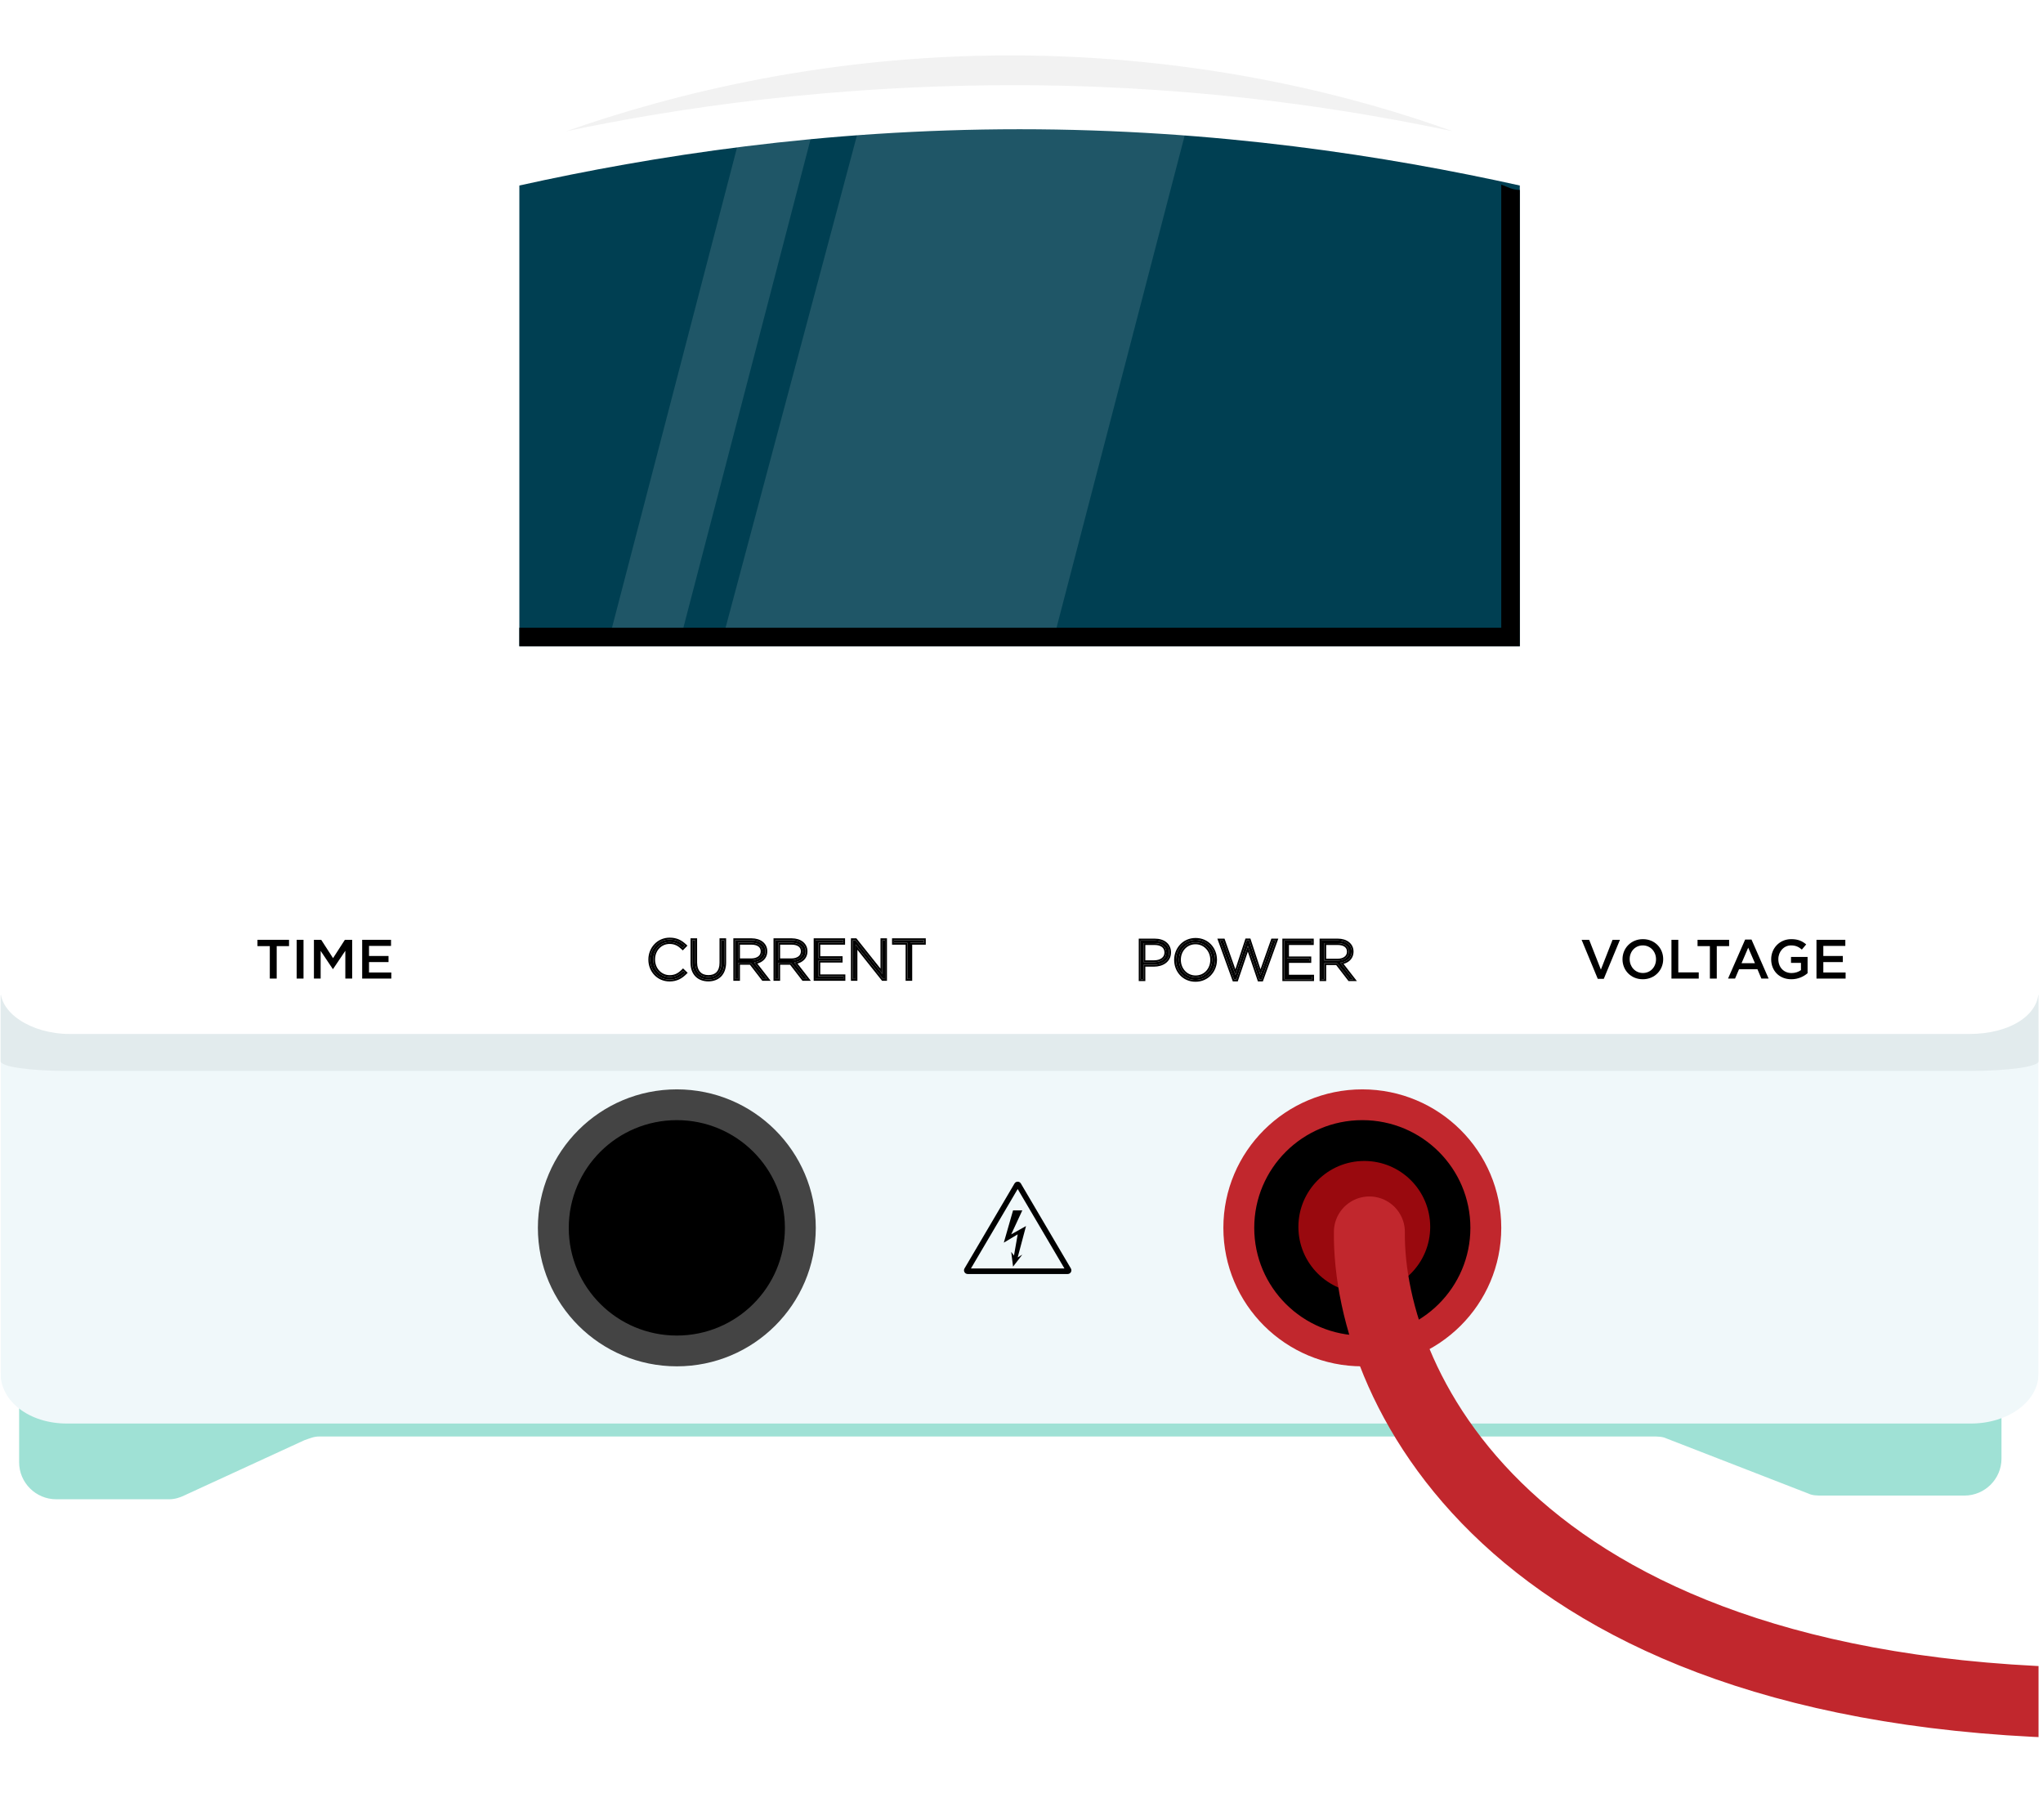 <svg width="403" height="359" viewBox="0 0 403 359" fill="none" xmlns="http://www.w3.org/2000/svg">
<g clip-path="url(#clip0)">
<path d="M387.867 265.864H11.084C7.064 265.864 3.775 269.142 3.775 273.148V288.445C3.775 292.451 7.064 295.729 11.084 295.729H33.377C34.473 295.729 35.569 295.364 36.3 295L60.055 284.074C61.151 283.71 61.882 283.346 62.978 283.346H326.106C326.837 283.346 327.933 283.346 328.664 283.71L356.804 294.636C357.535 295 358.631 295 359.362 295H387.502C391.522 295 394.811 291.722 394.811 287.716V272.42C395.177 269.142 391.887 265.864 387.867 265.864Z" fill="#9FE1D5"/>
<path d="M162.747 153.728H159.824C150.322 153.728 142.647 146.08 142.647 136.611V76.883H162.747V153.728Z" fill="#7CBEB3"/>
<g filter="url(#filter0_d)">
<path d="M388.762 276.79H13.194C5.804 276.79 0.12 272.434 0.12 266.931V199.753C0.12 194.709 5.236 190.582 12.057 190.123C80.836 185.309 75.278 182.099 161.962 182.099C246.373 182.099 322.825 185.309 390.183 190.123C397.004 190.582 402.12 194.709 402.12 199.753V266.931C402.12 272.434 396.152 276.79 388.762 276.79Z" fill="#F0F8FA"/>
</g>
<path d="M388.762 211.235H13.194C5.804 211.235 0.12 210.397 0.12 209.339V196.42C0.12 195.45 5.236 194.656 12.057 194.568C80.836 193.642 75.278 193.025 161.962 193.025C246.373 193.025 322.825 193.642 390.183 194.568C397.004 194.656 402.12 195.45 402.12 196.42V209.339C402.12 210.397 396.152 211.235 388.762 211.235Z" fill="#E2EBED"/>
<path d="M402.092 194.896C402.579 199.967 396.732 203.951 388.45 203.951H13.788C5.993 203.951 -0.341 199.604 0.146 194.896C8.916 133.323 17.199 103.986 25.968 42.413C27.43 32.272 37.661 23.579 52.765 19.233C53.739 18.871 55.201 18.508 56.175 18.508C90.767 9.454 143.385 -0.688 208.184 0.037C266.648 0.761 313.907 9.816 346.063 18.508C347.037 18.87 348.499 19.233 349.473 19.595C364.577 23.579 374.321 32.634 375.783 42.775L402.092 194.896Z" fill="white"/>
<path d="M203.372 16.814C238.644 17.107 267.156 21.794 286.556 25.895C267.156 18.864 238.35 11.541 203.372 10.955C164.278 10.37 132.533 18.571 111.663 25.895C132.533 21.501 164.278 16.521 203.372 16.814Z" fill="#F2F2F2"/>
<path d="M299.793 36.59C273.545 30.778 240.006 25.494 201.12 25.494C162.234 25.494 128.695 30.778 102.447 36.59C102.447 66.707 102.447 97.352 102.447 127.469H299.793V36.59Z" fill="#003F52"/>
<path d="M296.138 36.42V123.827H102.447C102.447 125.92 102.447 125.376 102.447 127.469H299.793V37.466C298.334 37.466 297.596 36.943 296.138 36.42Z" fill="black"/>
<g opacity="0.6">
<path opacity="0.2" d="M208.409 123.827H143.122L169.365 25.494H234.011L208.409 123.827Z" fill="white"/>
<path opacity="0.2" d="M134.801 123.827H120.72L146.322 25.494H160.404L134.801 123.827Z" fill="white"/>
</g>
<path d="M53.221 193.024H54.581V186.622H57.015V185.376H50.788V186.622H53.221V193.024Z" fill="black"/>
<path d="M58.522 193.024H59.87V185.376H58.522V193.024Z" fill="black"/>
<path d="M61.925 193.024H63.251V187.561L65.652 191.145H65.696L68.119 187.54V193.024H69.468V185.376H68.031L65.696 188.993L63.361 185.376H61.925V193.024Z" fill="black"/>
<path d="M71.443 193.024H77.188V191.823H72.791V189.768H76.64V188.567H72.791V186.578H77.133V185.376H71.443V193.024Z" fill="black"/>
<path d="M315.175 193.079H316.359L319.55 185.377H318.091L315.789 191.255L313.476 185.377H311.985L315.175 193.079Z" fill="black"/>
<path d="M324.056 193.156C326.413 193.156 328.08 191.353 328.08 189.201V189.179C328.08 187.027 326.435 185.246 324.078 185.246C321.721 185.246 320.054 187.048 320.054 189.201V189.223C320.054 191.375 321.699 193.156 324.056 193.156ZM324.078 191.921C322.554 191.921 321.469 190.687 321.469 189.201V189.179C321.469 187.693 322.532 186.48 324.056 186.48C325.58 186.48 326.665 187.715 326.665 189.201V189.223C326.665 190.709 325.602 191.921 324.078 191.921Z" fill="black"/>
<path d="M329.709 193.025H335.092V191.801H331.058V185.377H329.709V193.025Z" fill="black"/>
<path d="M337.291 193.025H338.65V186.622H341.084V185.377H334.857V186.622H337.291V193.025Z" fill="black"/>
<path d="M340.871 193.025H342.253L343.042 191.178H346.671L347.45 193.025H348.875L345.498 185.322H344.248L340.871 193.025ZM343.536 189.987L344.851 186.928L346.178 189.987H343.536Z" fill="black"/>
<path d="M353.36 193.156C354.719 193.156 355.805 192.61 356.561 191.965V188.753H353.294V189.922H355.256V191.353C354.785 191.703 354.127 191.932 353.404 191.932C351.836 191.932 350.794 190.774 350.794 189.201V189.179C350.794 187.715 351.869 186.48 353.283 186.48C354.259 186.48 354.84 186.797 355.432 187.3L356.287 186.284C355.498 185.617 354.675 185.246 353.338 185.246C351.024 185.246 349.38 187.059 349.38 189.201V189.223C349.38 191.452 350.959 193.156 353.36 193.156Z" fill="black"/>
<path d="M358.317 193.025H364.062V191.823H359.666V189.769H363.514V188.567H359.666V186.579H364.007V185.377H358.317V193.025Z" fill="black"/>
<path d="M268.73 266.472C282.185 266.472 293.093 255.601 293.093 242.192C293.093 228.783 282.185 217.912 268.73 217.912C255.274 217.912 244.366 228.783 244.366 242.192C244.366 255.601 255.274 266.472 268.73 266.472Z" fill="black"/>
<path fill-rule="evenodd" clip-rule="evenodd" d="M268.729 220.946C256.956 220.946 247.411 230.458 247.411 242.191C247.411 253.924 256.956 263.436 268.729 263.436C280.503 263.436 290.047 253.924 290.047 242.191C290.047 230.458 280.503 220.946 268.729 220.946ZM241.32 242.191C241.32 227.106 253.592 214.876 268.729 214.876C283.867 214.876 296.138 227.106 296.138 242.191C296.138 257.277 283.867 269.506 268.729 269.506C253.592 269.506 241.32 257.277 241.32 242.191Z" fill="#C1272D"/>
<path d="M133.511 266.471C146.967 266.471 157.874 255.601 157.874 242.191C157.874 228.782 146.967 217.911 133.511 217.911C120.055 217.911 109.147 228.782 109.147 242.191C109.147 255.601 120.055 266.471 133.511 266.471Z" fill="black"/>
<path fill-rule="evenodd" clip-rule="evenodd" d="M133.511 220.946C121.737 220.946 112.193 230.458 112.193 242.191C112.193 253.924 121.737 263.436 133.511 263.436C145.285 263.436 154.829 253.924 154.829 242.191C154.829 230.458 145.285 220.946 133.511 220.946ZM106.102 242.191C106.102 227.106 118.373 214.876 133.511 214.876C148.649 214.876 160.92 227.106 160.92 242.191C160.92 257.277 148.649 269.506 133.511 269.506C118.373 269.506 106.102 257.277 106.102 242.191Z" fill="#444444"/>
<path fill-rule="evenodd" clip-rule="evenodd" d="M191.525 250.205L200.749 234.533L209.972 250.205H191.525ZM200.119 233.446C200.401 232.967 201.096 232.967 201.378 233.446L211.239 250.2C211.525 250.686 211.174 251.296 210.61 251.296H190.887C190.323 251.296 189.972 250.686 190.258 250.2L200.119 233.446ZM199.835 238.743H201.661L199.47 243.473L202.391 241.836L200.748 248.022L201.661 247.476L199.835 249.841L199.47 246.93L200.018 247.658L200.748 243.473L198.01 245.111L199.835 238.743Z" fill="black"/>
<path d="M135.125 191.892L134.742 191.521C133.963 192.286 133.207 192.712 132.099 192.712C130.268 192.712 128.854 191.204 128.854 189.27V189.248C128.854 187.325 130.247 185.828 132.088 185.828C133.24 185.828 134.007 186.309 134.676 186.954L135.081 186.539C134.292 185.818 133.47 185.315 132.099 185.315C129.885 185.315 128.262 187.107 128.262 189.27V189.292C128.262 191.488 129.885 193.225 132.077 193.225C133.437 193.225 134.314 192.69 135.125 191.892Z" fill="black"/>
<path d="M142.869 189.849V185.446H142.299V189.915C142.299 191.761 141.301 192.701 139.744 192.701C138.121 192.701 137.146 191.663 137.146 189.86V185.446H136.576V189.915C136.576 192.056 137.88 193.214 139.722 193.214C141.586 193.214 142.869 192.045 142.869 189.849Z" fill="black"/>
<path d="M151.275 193.094L148.743 189.827C150.036 189.653 150.99 188.92 150.99 187.642V187.62C150.99 186.342 149.905 185.446 148.249 185.446H145.026V193.094H145.596V189.926H148.107L150.552 193.094H151.275ZM150.42 187.664C150.42 188.768 149.466 189.412 148.184 189.412H145.596V185.97H148.216C149.609 185.97 150.42 186.615 150.42 187.642V187.664Z" fill="black"/>
<path d="M159.198 193.094L156.666 189.827C157.959 189.653 158.913 188.92 158.913 187.642V187.62C158.913 186.342 157.828 185.446 156.172 185.446H152.949V193.094H153.519V189.926H156.03L158.475 193.094H159.198ZM158.343 187.664C158.343 188.768 157.389 189.412 156.106 189.412H153.519V185.97H156.139C157.532 185.97 158.343 186.615 158.343 187.642V187.664Z" fill="black"/>
<path d="M166.387 193.094V192.57H161.442V189.5H165.838V188.975H161.442V185.97H166.332V185.446H160.872V193.094H166.387Z" fill="black"/>
<path d="M174.598 193.094V185.446H174.049V192.1L168.754 185.446H168.217V193.094H168.765V186.298L174.17 193.094H174.598Z" fill="black"/>
<path d="M182.251 185.97V185.446H176.33V185.97H179.005V193.094H179.575V185.97H182.251Z" fill="black"/>
<path fill-rule="evenodd" clip-rule="evenodd" d="M135.647 191.89L135.382 192.151C134.525 192.994 133.56 193.589 132.077 193.589C129.667 193.589 127.896 191.673 127.896 189.292V189.27C127.896 186.924 129.664 184.95 132.099 184.95C133.588 184.95 134.495 185.508 135.328 186.27L135.606 186.523L134.683 187.468L134.421 187.215C133.795 186.611 133.114 186.192 132.088 186.192C130.47 186.192 129.219 187.504 129.219 189.248V189.27C129.219 191.025 130.492 192.347 132.099 192.347C133.083 192.347 133.752 191.981 134.485 191.261L134.739 191.011L135.647 191.89ZM134.676 186.954C134.007 186.309 133.239 185.828 132.088 185.828C130.246 185.828 128.854 187.325 128.854 189.248V189.27C128.854 191.204 130.268 192.711 132.099 192.711C133.206 192.711 133.963 192.285 134.741 191.521L135.125 191.892C135.037 191.978 134.948 192.062 134.858 192.142C134.118 192.799 133.289 193.225 132.077 193.225C129.884 193.225 128.262 191.488 128.262 189.292V189.27C128.262 187.106 129.884 185.315 132.099 185.315C133.311 185.315 134.095 185.708 134.806 186.298C134.899 186.375 134.99 186.455 135.081 186.538L134.676 186.954ZM143.234 185.082V189.849C143.234 191.017 142.891 191.959 142.256 192.609C141.62 193.26 140.731 193.578 139.722 193.578C138.724 193.578 137.837 193.263 137.199 192.624C136.56 191.985 136.21 191.06 136.21 189.914V185.082H137.511V189.86C137.511 190.698 137.737 191.311 138.105 191.71C138.47 192.105 139.013 192.336 139.744 192.336C140.448 192.336 140.981 192.126 141.34 191.749C141.701 191.37 141.933 190.775 141.933 189.914V185.082H143.234ZM142.298 189.914C142.298 191.761 141.301 192.701 139.744 192.701C138.121 192.701 137.145 191.663 137.145 189.86V185.446H136.575V189.914C136.575 192.056 137.88 193.214 139.722 193.214C141.586 193.214 142.868 192.045 142.868 189.849V185.446H142.298V189.914ZM152.019 193.458H150.371L147.927 190.29H145.961V193.458H144.66V185.082H148.249C149.14 185.082 149.912 185.323 150.47 185.77C151.033 186.222 151.355 186.869 151.355 187.62V187.642C151.355 188.381 151.076 188.982 150.598 189.417C150.266 189.719 149.85 189.932 149.388 190.064L152.019 193.458ZM148.742 189.827C148.881 189.808 149.016 189.783 149.146 189.752C150.23 189.489 150.99 188.783 150.99 187.642V187.62C150.99 186.342 149.905 185.446 148.249 185.446H145.026V193.094H145.596V189.925H148.107L150.551 193.094H151.275L148.742 189.827ZM149.563 188.661C149.872 188.428 150.054 188.098 150.054 187.664V187.642C150.054 187.234 149.899 186.926 149.617 186.709C149.324 186.484 148.861 186.334 148.216 186.334H145.961V189.048H148.183C148.768 189.048 149.243 188.9 149.563 188.661ZM159.942 193.458H158.294L155.849 190.29H153.884V193.458H152.583V185.082H156.172C157.063 185.082 157.835 185.323 158.392 185.77C158.956 186.222 159.278 186.869 159.278 187.62V187.642C159.278 188.381 158.999 188.982 158.521 189.417C158.189 189.719 157.773 189.932 157.311 190.064L159.942 193.458ZM156.665 189.827C156.804 189.808 156.939 189.783 157.069 189.752C158.153 189.489 158.913 188.783 158.913 187.642V187.62C158.913 186.342 157.827 185.446 156.172 185.446H152.949V193.094H153.519V189.925H156.029L158.474 193.094H159.198L156.665 189.827ZM157.486 188.661C157.795 188.428 157.977 188.098 157.977 187.664V187.642C157.977 187.234 157.822 186.926 157.54 186.709C157.247 186.484 156.784 186.334 156.139 186.334H153.884V189.048H156.106C156.691 189.048 157.166 188.9 157.486 188.661ZM166.752 193.458H160.506V185.082H166.697V186.334H161.807V188.611H166.204V189.863H161.807V192.205H166.752V193.458ZM160.872 193.094V185.446H166.332V185.97H161.442V188.975H165.838V189.499H161.442V192.569H166.386V193.094H160.872ZM174.963 193.458H173.993L169.13 187.344V193.458H167.851V185.082H168.93L173.684 191.054V185.082H174.963V193.458ZM174.049 192.1L168.754 185.446H168.216V193.094H168.765V186.298L174.17 193.094H174.597V185.446H174.049V192.1ZM182.616 186.334H179.941V193.458H178.64V186.334H175.964V185.082H182.616V186.334ZM182.25 185.446V185.97H179.575V193.094H179.005V185.97H176.33V185.446H182.25ZM148.183 189.412C149.466 189.412 150.42 188.767 150.42 187.664V187.642C150.42 186.615 149.609 185.97 148.216 185.97H145.596V189.412H148.183ZM156.106 189.412C157.389 189.412 158.343 188.767 158.343 187.664V187.642C158.343 186.615 157.531 185.97 156.139 185.97H153.519V189.412H156.106Z" fill="black"/>
<path d="M230.628 187.868V187.846C230.628 186.371 229.466 185.508 227.778 185.508H224.993V193.156H225.563V190.305H227.635C229.236 190.305 230.628 189.474 230.628 187.868ZM230.058 187.901C230.058 189.037 229.093 189.78 227.668 189.78H225.563V186.033H227.734C229.115 186.033 230.058 186.666 230.058 187.879V187.901Z" fill="black"/>
<path d="M239.695 189.332C239.706 189.321 239.706 189.321 239.695 189.31C239.695 187.223 238.171 185.377 235.847 185.377C233.522 185.377 231.977 187.245 231.977 189.332V189.354C231.977 191.441 233.5 193.287 235.825 193.287C238.149 193.287 239.695 191.419 239.695 189.332ZM239.103 189.354C239.103 191.244 237.743 192.774 235.847 192.774C233.95 192.774 232.569 191.222 232.569 189.332V189.31C232.569 187.42 233.928 185.89 235.825 185.89C237.721 185.89 239.103 187.442 239.103 189.332V189.354Z" fill="black"/>
<path d="M251.639 185.508H251.047L248.635 192.315L246.388 185.486H245.949L243.702 192.315L241.29 185.508H240.654L243.439 193.211H243.899L246.147 186.568L248.394 193.211H248.855L251.639 185.508Z" fill="black"/>
<path d="M258.838 193.156V192.632H253.893V189.562H258.289V189.037H253.893V186.033H258.783V185.508H253.323V193.156H258.838Z" fill="black"/>
<path d="M266.917 193.156L264.384 189.889C265.678 189.715 266.632 188.983 266.632 187.704V187.682C266.632 186.404 265.547 185.508 263.891 185.508H260.668V193.156H261.238V189.988H263.748L266.193 193.156H266.917ZM266.062 187.726C266.062 188.83 265.108 189.474 263.825 189.474H261.238V186.033H263.858C265.251 186.033 266.062 186.677 266.062 187.704V187.726Z" fill="black"/>
<path fill-rule="evenodd" clip-rule="evenodd" d="M224.627 185.144H227.778C228.68 185.144 229.481 185.374 230.064 185.84C230.657 186.312 230.994 187.004 230.994 187.846V187.868C230.994 188.79 230.588 189.506 229.951 189.98C229.324 190.447 228.493 190.669 227.635 190.669H225.928V193.52H224.627V185.144ZM224.993 185.508H227.778C229.466 185.508 230.628 186.371 230.628 187.846V187.868C230.628 189.474 229.236 190.304 227.635 190.304H225.563V193.156H224.993V185.508ZM229.172 188.98C229.504 188.72 229.693 188.356 229.693 187.901V187.879C229.693 187.378 229.504 187.027 229.192 186.791C228.868 186.544 228.374 186.397 227.734 186.397H225.928V189.416H227.668C228.32 189.416 228.832 189.246 229.172 188.98ZM240.06 189.401C240.026 191.635 238.35 193.651 235.825 193.651C233.273 193.651 231.611 191.615 231.611 189.354V189.332C231.611 187.071 233.295 185.013 235.846 185.013C238.373 185.013 240.026 187.008 240.06 189.241C240.065 189.266 240.068 189.292 240.068 189.321C240.068 189.35 240.065 189.377 240.06 189.401ZM239.695 189.31C239.7 189.316 239.703 189.318 239.703 189.321C239.703 189.324 239.7 189.327 239.695 189.332C239.695 191.419 238.149 193.287 235.825 193.287C233.5 193.287 231.976 191.441 231.976 189.354V189.332C231.976 187.245 233.522 185.377 235.846 185.377C238.171 185.377 239.695 187.223 239.695 189.31ZM235.846 192.41C237.517 192.41 238.737 191.069 238.737 189.354V189.332C238.737 187.618 237.495 186.255 235.825 186.255C234.154 186.255 232.934 187.596 232.934 189.31V189.332C232.934 191.046 234.176 192.41 235.846 192.41ZM252.159 185.144L249.111 193.575H248.131L246.146 187.708L244.161 193.575H243.181L240.133 185.144H241.548L243.689 191.185L245.684 185.122H246.652L248.648 191.185L250.788 185.144H252.159ZM248.635 192.315L246.387 185.486H245.949L243.701 192.315L241.289 185.508H240.653L243.438 193.211H243.899L246.146 186.568L248.394 193.211H248.854L251.639 185.508H251.047L248.635 192.315ZM259.203 193.52H252.957V185.144H259.148V186.397H254.258V188.673H258.655V189.926H254.258V192.268H259.203V193.52ZM253.323 193.156V185.508H258.783V186.032H253.893V189.037H258.289V189.562H253.893V192.632H258.837V193.156H253.323ZM267.661 193.52H266.013L263.568 190.352H261.603V193.52H260.302V185.144H263.891C264.782 185.144 265.554 185.385 266.111 185.832C266.674 186.284 266.997 186.931 266.997 187.682V187.704C266.997 188.443 266.717 189.044 266.24 189.479C265.908 189.782 265.492 189.994 265.03 190.127L267.661 193.52ZM264.384 189.889C264.523 189.871 264.657 189.845 264.787 189.814C265.871 189.551 266.632 188.845 266.632 187.704V187.682C266.632 186.404 265.546 185.508 263.891 185.508H260.667V193.156H261.238V189.988H263.748L266.193 193.156H266.917L264.384 189.889ZM265.205 188.723C265.514 188.491 265.696 188.16 265.696 187.726V187.704C265.696 187.296 265.54 186.988 265.259 186.772C264.966 186.547 264.503 186.397 263.858 186.397H261.603V189.11H263.825C264.41 189.11 264.885 188.963 265.205 188.723ZM227.668 189.78C229.093 189.78 230.058 189.037 230.058 187.901V187.879C230.058 186.666 229.115 186.032 227.734 186.032H225.563V189.78H227.668ZM235.846 192.774C237.743 192.774 239.103 191.244 239.103 189.354V189.332C239.103 187.442 237.721 185.89 235.825 185.89C233.928 185.89 232.568 187.42 232.568 189.31V189.332C232.568 191.222 233.95 192.774 235.846 192.774ZM263.825 189.474C265.108 189.474 266.062 188.829 266.062 187.726V187.704C266.062 186.677 265.25 186.032 263.858 186.032H261.238V189.474H263.825Z" fill="black"/>
<path d="M269.12 255C276.3 255 282.12 249.18 282.12 242C282.12 234.82 276.3 229 269.12 229C261.94 229 256.12 234.82 256.12 242C256.12 249.18 261.94 255 269.12 255Z" fill="#99090E"/>
<path d="M270.123 243C269.789 274 298.796 336 417.5 336C536.203 336 628.706 330.364 660.12 327.545" stroke="#C1272D" stroke-width="14" stroke-linecap="round"/>
</g>
<defs>
<filter id="filter0_d" x="-3.88" y="182.099" width="410" height="102.691" filterUnits="userSpaceOnUse" color-interpolation-filters="sRGB">
<feFlood flood-opacity="0" result="BackgroundImageFix"/>
<feColorMatrix in="SourceAlpha" type="matrix" values="0 0 0 0 0 0 0 0 0 0 0 0 0 0 0 0 0 0 127 0"/>
<feOffset dy="4"/>
<feGaussianBlur stdDeviation="2"/>
<feColorMatrix type="matrix" values="0 0 0 0 0 0 0 0 0 0 0 0 0 0 0 0 0 0 0.25 0"/>
<feBlend mode="normal" in2="BackgroundImageFix" result="effect1_dropShadow"/>
<feBlend mode="normal" in="SourceGraphic" in2="effect1_dropShadow" result="shape"/>
</filter>
<clipPath id="clip0">
<rect width="402" height="359" fill="white" transform="translate(0.12)"/>
</clipPath>
</defs>
</svg>
